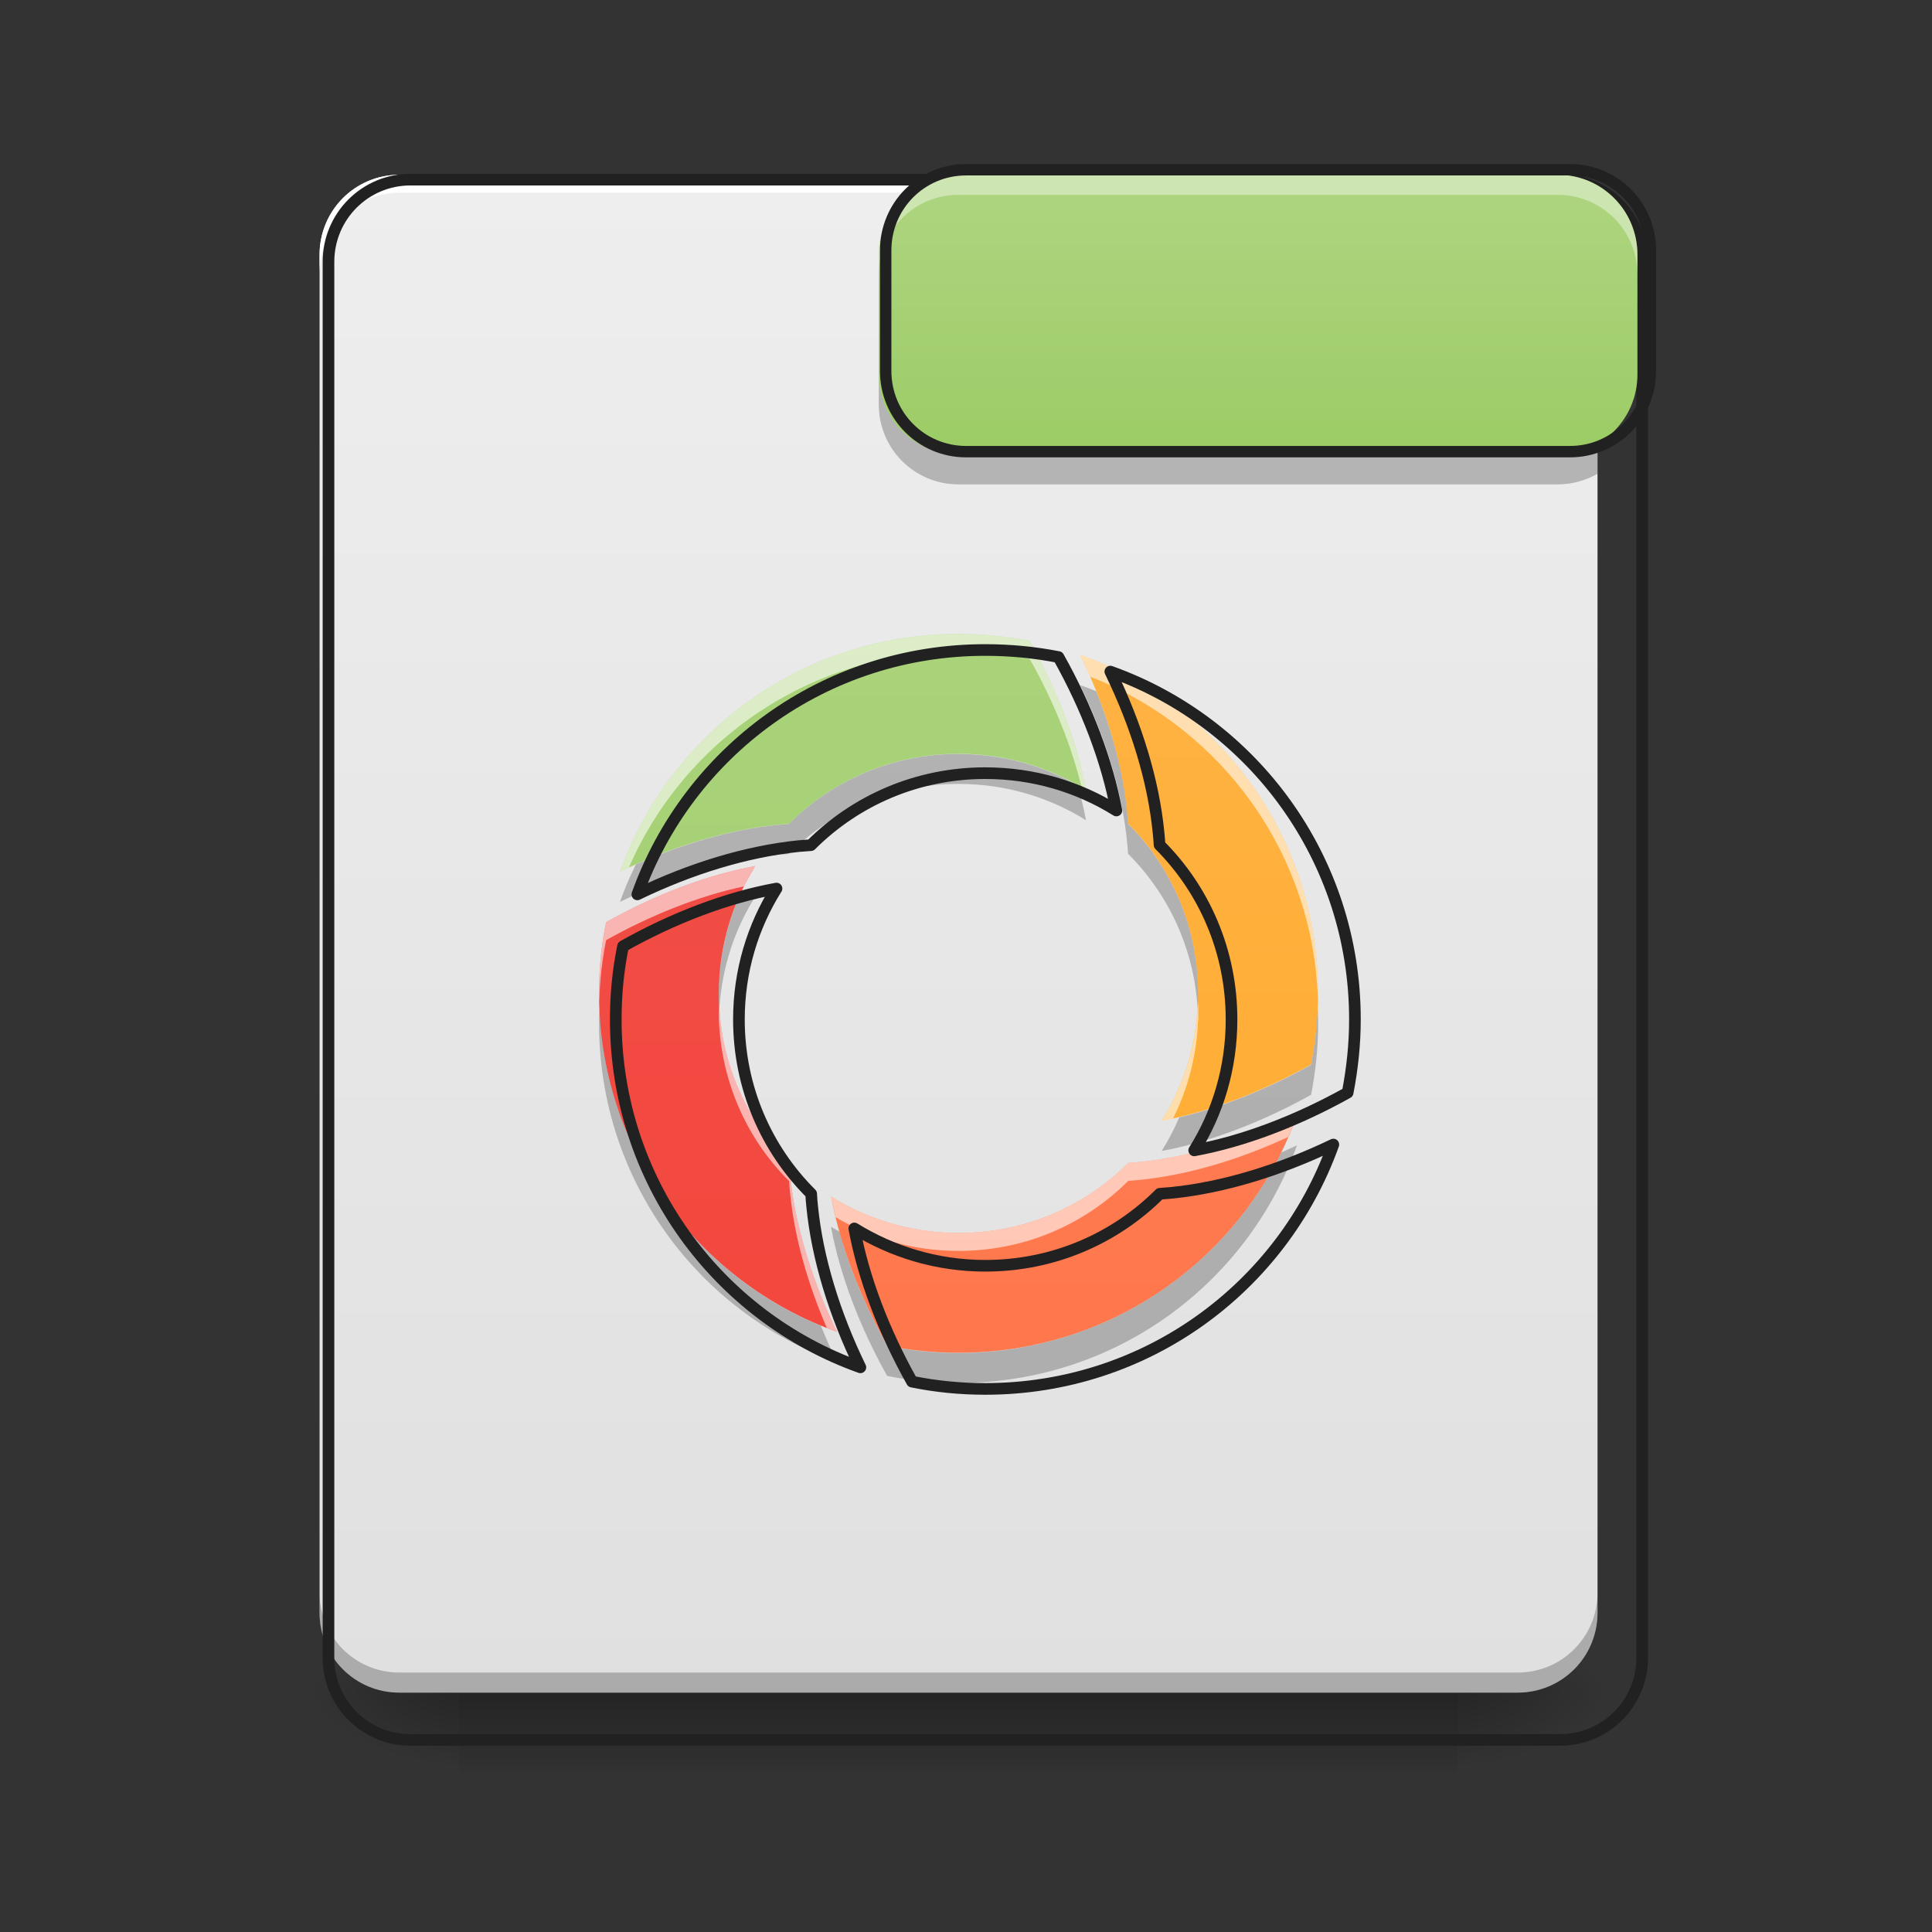 <svg height="32" viewBox="0 0 32 32" width="32" xmlns="http://www.w3.org/2000/svg" xmlns:xlink="http://www.w3.org/1999/xlink"><rect x="0" y="0" width="32" height="32" fill="#333333" stroke="none"/><linearGradient id="a" gradientTransform="matrix(.074 0 0 .063 -2.63 13.439)" gradientUnits="userSpaceOnUse" x1="254" x2="254" y1="233.5" y2="254.667"><stop offset="0" stop-opacity=".275"/><stop offset="1" stop-opacity="0"/></linearGradient><linearGradient id="b"><stop offset="0" stop-opacity=".314"/><stop offset=".222" stop-opacity=".275"/><stop offset="1" stop-opacity="0"/></linearGradient><radialGradient id="c" cx="450.909" cy="189.579" gradientTransform="matrix(0 -.078 -.141 -0 50.477 63.595)" gradientUnits="userSpaceOnUse" r="21.167" xlink:href="#b"/><radialGradient id="d" cx="450.909" cy="189.579" gradientTransform="matrix(-0 .078 .141 0 -18.724 -7.527)" gradientUnits="userSpaceOnUse" r="21.167" xlink:href="#b"/><radialGradient id="e" cx="450.909" cy="189.579" gradientTransform="matrix(-0 -.078 .141 -0 -18.724 63.595)" gradientUnits="userSpaceOnUse" r="21.167" xlink:href="#b"/><radialGradient id="f" cx="450.909" cy="189.579" gradientTransform="matrix(0 .078 -.141 0 50.477 -7.527)" gradientUnits="userSpaceOnUse" r="21.167" xlink:href="#b"/><linearGradient id="g" gradientUnits="userSpaceOnUse" x1="15.877" x2="15.877" y1="28.034" y2="2.896"><stop offset="0" stop-color="#e0e0e0"/><stop offset="1" stop-color="#eee"/></linearGradient><linearGradient id="h"><stop offset="0" stop-color="#9ccc65"/><stop offset="1" stop-color="#aed581"/></linearGradient><linearGradient id="i" gradientUnits="userSpaceOnUse" x1="15.877" x2="15.877" xlink:href="#h" y1="29.022" y2="3.884"/><linearGradient id="j" gradientUnits="userSpaceOnUse" x1="15.877" x2="15.877" y1="29.022" y2="3.884"><stop offset="0" stop-color="#ffa726"/><stop offset="1" stop-color="#ffb74d"/></linearGradient><linearGradient id="k" gradientUnits="userSpaceOnUse" x1="14.553" x2="14.553" y1="29.021" y2="3.884"><stop offset="0" stop-color="#f44336"/><stop offset="1" stop-color="#ef5350"/></linearGradient><linearGradient id="l" gradientUnits="userSpaceOnUse" x1="15.877" x2="15.877" y1="29.022" y2="3.884"><stop offset="0" stop-color="#ff7043"/><stop offset="1" stop-color="#ff8a65"/></linearGradient><linearGradient id="m" gradientUnits="userSpaceOnUse" x1="21.169" x2="21.169" xlink:href="#h" y1="7.527" y2="2.896"/><path d="m7.609 28.035h16.535v1.32h-16.535zm0 0" fill="url(#a)"/><path d="m24.145 28.035h2.648v-1.324h-2.648zm0 0" fill="url(#c)"/><path d="m7.609 28.035h-2.648v1.32h2.648zm0 0" fill="url(#d)"/><path d="m7.609 28.035h-2.648v-1.324h2.648zm0 0" fill="url(#e)"/><path d="m24.145 28.035h2.648v1.32h-2.648zm0 0" fill="url(#f)"/><path d="m6.613 2.895c-.73 0-1.32.59-1.32 1.324v22.492c0 .734.59 1.324 1.32 1.324h18.523c.734 0 1.324-.59 1.324-1.324v-22.492c0-.734-.59-1.324-1.324-1.324zm0 0" fill="url(#g)"/><path d="m5.293 26.379v.332c0 .734.59 1.324 1.32 1.324h18.523c.734 0 1.324-.59 1.324-1.324v-.332c0 .734-.59 1.324-1.324 1.324h-18.523c-.73 0-1.32-.59-1.32-1.324zm0 0" fill-opacity=".235"/><path d="m19.906 2.895.723.664h4.508c.734 0 1.324.59 1.324 1.32v-.66c0-.734-.59-1.324-1.324-1.324zm0 0" fill="#fff" fill-opacity=".392"/><path d="m15.875 10.5c-2.59 0-4.781 1.637-5.605 3.938.863-.418 1.762-.691 2.598-.777.066-.004.133-.012.199-.016.719-.719 1.711-1.16 2.809-1.16.777 0 1.5.219 2.113.602-.148-.793-.477-1.66-.934-2.473-.379-.074-.773-.113-1.18-.113zm0 0" fill="url(#i)"/><path d="m17.891 10.848c.418.859.695 1.758.777 2.598.008.066.012.133.016.195.719.719 1.16 1.711 1.16 2.812 0 .777-.219 1.5-.602 2.109.793-.145 1.66-.477 2.473-.93.074-.383.117-.777.117-1.18 0-2.59-1.641-4.785-3.941-5.605zm0 0" fill="url(#j)"/><path d="m12.512 14.344c-.797.145-1.66.473-2.473.93-.078.379-.117.773-.117 1.18 0 2.59 1.641 4.785 3.941 5.605-.418-.859-.695-1.762-.777-2.598-.008-.066-.012-.133-.016-.199-.719-.715-1.164-1.707-1.164-2.809 0-.777.223-1.5.605-2.109zm0 0" fill="url(#k)"/><path d="m21.484 18.469c-.863.414-1.762.691-2.602.777-.062.004-.129.012-.195.016-.719.719-1.711 1.16-2.812 1.16-.773 0-1.496-.223-2.109-.602.145.793.477 1.66.93 2.469.383.078.777.117 1.18.117 2.594 0 4.785-1.637 5.609-3.938zm0 0" fill="url(#l)"/><path d="m15.875 10.5c-2.59 0-4.781 1.637-5.605 3.938.047-.023.098-.047.145-.066.914-2.109 3.012-3.574 5.461-3.574.406 0 .801.039 1.18.117.391.695.691 1.43.859 2.129.023.016.047.027.074.043-.148-.793-.477-1.66-.934-2.473-.379-.074-.773-.113-1.18-.113zm0 0" fill="#fff" fill-opacity=".588"/><path d="m17.891 10.848c.059.117.113.238.164.359 2.012.785 3.484 2.629 3.738 4.855.016.16.031.32.035.484 0-.031.004-.062.004-.094 0-2.59-1.641-4.785-3.941-5.605zm1.953 5.723c-.02.73-.238 1.414-.602 1.992.062-.012.125-.023.188-.039.25-.5.398-1.062.414-1.656 0 .023 0 .047.004.066 0-.051 0-.102 0-.152 0-.07 0-.141-.004-.211zm0 0" fill="#fff" fill-opacity=".588"/><path d="m12.512 14.344c-.797.145-1.66.473-2.473.93-.078.379-.117.773-.117 1.18 0 .047 0 .094.004.141.008-.352.047-.691.113-1.023.746-.418 1.543-.734 2.285-.891.055-.117.117-.23.188-.336zm-.602 2.297c0 .066-.004.129-.004.191 0 .051.004.102.004.148 0-.012 0-.027 0-.039.051 1.023.48 1.945 1.16 2.621.004.062.008.129.016.195.07.723.285 1.488.609 2.238.055.023.109.043.168.062-.418-.859-.695-1.762-.777-2.598-.008-.066-.012-.133-.016-.199-.68-.676-1.109-1.594-1.16-2.621zm0 0" fill="#fff" fill-opacity=".588"/><path d="m21.484 18.469c-.863.414-1.762.691-2.602.777-.062.004-.129.012-.195.016-.719.719-1.711 1.16-2.812 1.16-.773 0-1.496-.223-2.109-.602.023.109.047.227.074.34.594.355 1.289.559 2.035.559 1.102 0 2.094-.441 2.812-1.16.066-.004.133-.012.195-.016.793-.082 1.637-.332 2.453-.711.055-.117.102-.242.148-.363zm0 0" fill="#fff" fill-opacity=".588"/><g fill-opacity=".235"><path d="m15.875 12.488c-1.098 0-2.09.441-2.809 1.16-.066.004-.133.012-.199.016-.754.078-1.555.309-2.336.656-.098.199-.188.406-.262.617.863-.418 1.762-.691 2.598-.777.066-.004.133-.012.199-.016.719-.719 1.711-1.16 2.809-1.16.777 0 1.5.219 2.113.602-.035-.188-.082-.379-.137-.574-.582-.336-1.254-.523-1.977-.523zm0 0"/><path d="m17.891 11.348c.418.859.695 1.758.777 2.598.008.066.012.133.016.195.664.664 1.094 1.562 1.152 2.566.008-.082.008-.168.008-.25 0-1.102-.441-2.094-1.16-2.812-.004-.062-.008-.129-.016-.195-.062-.645-.242-1.328-.512-2-.086-.039-.176-.07-.266-.102zm3.934 5.355c-.012.32-.051.629-.109.934-.715.398-1.469.703-2.184.871-.082.191-.18.379-.289.555.793-.145 1.66-.477 2.473-.93.074-.383.117-.777.117-1.18 0-.082-.004-.168-.008-.25zm0 0"/><path d="m12.512 14.844c-.098.016-.191.035-.289.059-.203.477-.316 1.004-.316 1.555 0 .082.004.164.008.246.043-.68.254-1.316.598-1.859zm-2.582 1.859c-.004.082-.008.168-.008.25 0 2.59 1.641 4.785 3.941 5.605-.098-.195-.184-.398-.266-.598-2.09-.859-3.574-2.875-3.668-5.258zm0 0"/><path d="m21.484 18.969c-.09.039-.176.082-.262.121-.969 1.969-2.996 3.32-5.348 3.32-.402 0-.797-.039-1.18-.117-.344-.617-.621-1.27-.793-1.895-.047-.027-.09-.051-.137-.078.145.793.477 1.66.93 2.469.383.078.777.117 1.18.117 2.594 0 4.785-1.637 5.609-3.938zm0 0"/></g><path d="m959.908 575.182c-156.599 0-289.106 98.967-338.944 238.088 52.2-25.273 106.525-41.807 157.072-47.003 4.015-.236 8.031-.709 12.046-.945 43.46-43.46 103.455-70.151 169.826-70.151 47.003 0 90.7 13.227 127.783 36.374-8.976-47.948-28.816-100.384-56.451-149.513-22.911-4.488-46.767-6.85-71.332-6.85zm0 0" fill="none" stroke="#212121" stroke-linecap="round" stroke-linejoin="round" stroke-width="11.339" transform="matrix(.017 0 0 .017 0 .988)"/><path d="m1081.787 596.204c25.273 51.964 42.043 106.289 47.003 157.072.472 4.015.709 8.031.945 11.81 43.46 43.46 70.151 103.455 70.151 170.063 0 47.003-13.227 90.7-36.374 127.547 47.948-8.739 100.384-28.816 149.513-56.215 4.488-23.147 7.086-47.003 7.086-71.332 0-156.599-99.203-289.342-238.324-338.944zm0 0" fill="none" stroke="#212121" stroke-linecap="round" stroke-linejoin="round" stroke-width="11.339" transform="matrix(.017 0 0 .017 0 .988)"/><path d="m756.542 807.601c-48.184 8.739-100.384 28.58-149.513 56.215-4.724 22.911-7.086 46.767-7.086 71.332 0 156.599 99.203 289.342 238.324 338.944-25.273-51.964-42.043-106.525-47.003-157.072-.472-4.015-.709-8.031-.945-12.046-43.46-43.224-70.387-103.218-70.387-169.826 0-47.003 13.463-90.7 36.611-127.547zm0 0" fill="none" stroke="#212121" stroke-linecap="round" stroke-linejoin="round" stroke-width="11.339" transform="matrix(.017 0 0 .017 0 .988)"/><path d="m1299.089 1057.026c-52.2 25.037-106.525 41.807-157.308 47.003-3.779.236-7.795.709-11.81.945-43.46 43.46-103.455 70.151-170.063 70.151-46.767 0-90.464-13.463-127.547-36.374 8.739 47.948 28.816 100.384 56.215 149.277 23.147 4.724 47.003 7.086 71.332 7.086 156.835 0 289.342-98.967 339.18-238.088zm0 0" fill="none" stroke="#212121" stroke-linecap="round" stroke-linejoin="round" stroke-width="11.339" transform="matrix(.017 0 0 .017 0 .988)"/><path d="m6.613 2.895c-.73 0-1.32.59-1.32 1.324v.297c0-.734.59-1.324 1.32-1.324h18.523c.734 0 1.324.59 1.324 1.324v-.297c0-.734-.59-1.324-1.324-1.324zm0 0" fill="#fff"/><path d="m399.883 175.023c-44.169 0-79.835 35.666-79.835 80.071v1360.028c0 44.405 35.666 80.071 79.835 80.071h1120.051c44.405 0 80.071-35.666 80.071-80.071v-1360.028c0-44.405-35.666-80.071-80.071-80.071zm0 0" fill="none" stroke="#212121" stroke-linecap="round" stroke-linejoin="round" stroke-width="11.339" transform="scale(.017)"/><path d="m15.875 2.895c-.73 0-1.32.59-1.32 1.324v1.984c0 .734.59 1.324 1.32 1.324h9.926c.73 0 1.32-.59 1.32-1.324v-1.984c0-.734-.59-1.324-1.32-1.324zm0 0" fill="url(#m)"/><path d="m15.875 2.895c-.73 0-1.32.59-1.32 1.324v.332c0-.734.59-1.324 1.32-1.324h9.926c.73 0 1.32.59 1.32 1.324v-.332c0-.734-.59-1.324-1.32-1.324zm0 0" fill="#fff" fill-opacity=".392"/><path d="m14.555 6.203v.496c0 .734.59 1.324 1.32 1.324h9.926c.238 0 .465-.066.66-.176v-.496c-.195.109-.422.176-.66.176h-9.926c-.73 0-1.32-.59-1.32-1.324zm0 0" fill-opacity=".235"/><path d="m253.976-168.692c-11.686 0-21.123 9.437-21.123 21.185v31.747c0 11.749 9.437 21.185 21.123 21.185h158.797c11.686 0 21.123-9.437 21.123-21.185v-31.747c0-11.749-9.437-21.185-21.123-21.185zm0 0" fill="none" stroke="#212121" stroke-linecap="round" stroke-linejoin="round" stroke-width="3" transform="matrix(.063 0 0 .063 0 13.439)"/></svg>